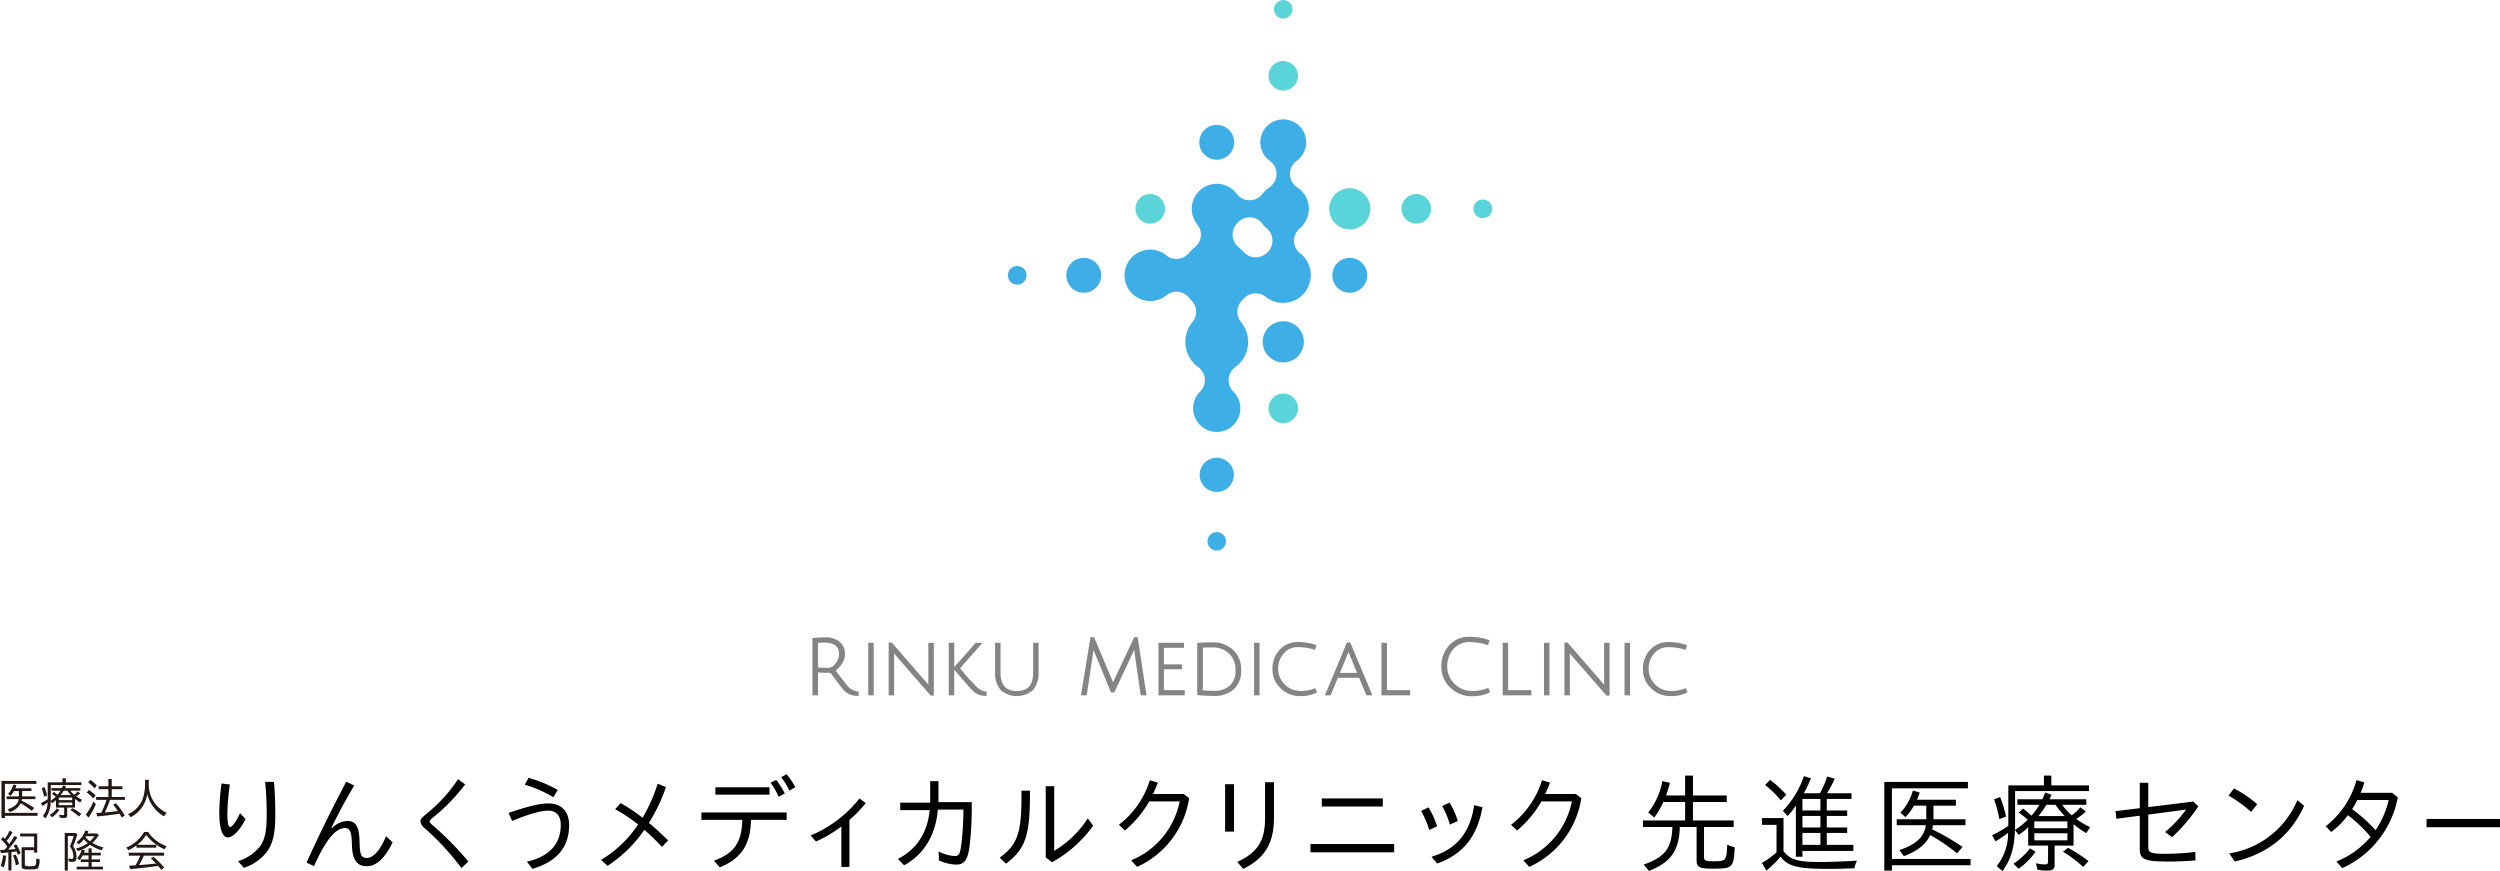 <svg xmlns="http://www.w3.org/2000/svg" viewBox="0 0 609.637 212.437">
  <defs>
    <style>
      .cls-1 {
        fill: #59d4d8;
      }

      .cls-2 {
        fill: #3eaee6;
      }

      .cls-3 {
        fill: #848484;
      }

      .cls-4 {
        fill: #221714;
      }
    </style>
  </defs>
  <title>logo_top_1</title>
  <g id="レイヤー_2" data-name="レイヤー 2">
    <g id="レイヤー_1-2" data-name="レイヤー 1">
      <g>
        <circle class="cls-1" cx="312.928" cy="2.262" r="2.262"/>
        <circle class="cls-1" cx="361.584" cy="50.918" r="2.282"/>
        <circle class="cls-2" cx="296.709" cy="115.793" r="4.169"/>
        <circle class="cls-2" cx="312.928" cy="83.356" r="5.022"/>
        <path class="cls-2" d="M296.709,105.329a5.751,5.751,0,0,1-4.052-9.836,3.923,3.923,0,0,0-.45-5.951,7.628,7.628,0,0,1-1.415-11.027,3.923,3.923,0,0,0-.25-5.247,8.853,8.853,0,0,1-.6-.67,3.922,3.922,0,0,0-2.638-1.437,4.025,4.025,0,0,0-.414-.022,3.923,3.923,0,0,0-2.468.873,6.187,6.187,0,0,1-3.932,1.392,6.268,6.268,0,1,1,0-12.536,6.19,6.19,0,0,1,3.935,1.395,3.924,3.924,0,0,0,2.469.875,3.829,3.829,0,0,0,.411-.022,3.923,3.923,0,0,0,2.64-1.434,8.786,8.786,0,0,1,1.4-1.381,3.923,3.923,0,0,0,.622-5.553,6.019,6.019,0,0,1-1.357-3.829A6.096,6.096,0,0,1,301.592,47.27a3.923,3.923,0,0,0,3.138,1.568l.021,0a3.923,3.923,0,0,0,3.141-1.601,6.297,6.297,0,0,1,1.626-1.543,3.923,3.923,0,0,0,.146-6.459,5.591,5.591,0,1,1,6.528,0,3.923,3.923,0,0,0,.147,6.459,6.232,6.232,0,0,1,.609,9.993,3.923,3.923,0,0,0,.125,6.094,6.772,6.772,0,1,1-8.402,10.623,3.922,3.922,0,0,0-5.424.465c-.12.137-.245.271-.373.401a3.923,3.923,0,0,0-.249,5.246,7.628,7.628,0,0,1-1.415,11.027,3.923,3.923,0,0,0-.45,5.951,5.751,5.751,0,0,1-4.052,9.836ZM304.73,52.998a3.923,3.923,0,0,0-3.137,1.567c-.049.065-.099.129-.15.192a3.923,3.923,0,0,0,.631,5.544,8.793,8.793,0,0,1,1.172,1.112,3.922,3.922,0,0,0,5.416.464l.109-.086a3.923,3.923,0,0,0,.137-6.104,6.368,6.368,0,0,1-1.017-1.088,3.921,3.921,0,0,0-3.14-1.601Z"/>
        <circle class="cls-2" cx="248.054" cy="67.137" r="2.282"/>
        <circle class="cls-2" cx="296.709" cy="132.011" r="2.262"/>
        <circle class="cls-2" cx="329.147" cy="67.137" r="4.253"/>
        <circle class="cls-1" cx="312.928" cy="99.574" r="3.606"/>
        <circle class="cls-1" cx="312.928" cy="18.481" r="3.606"/>
        <circle class="cls-1" cx="345.365" cy="50.918" r="3.606"/>
        <circle class="cls-1" cx="329.147" cy="50.918" r="5.022"/>
        <circle class="cls-2" cx="296.709" cy="34.7" r="4.253"/>
        <circle class="cls-2" cx="264.272" cy="67.137" r="4.253"/>
        <circle class="cls-1" cx="280.491" cy="50.918" r="3.606"/>
      </g>
      <path class="cls-3" d="M206.725,167.309c-.199-.224-.647-.786-1.33-1.67-.622-.804-1.16-1.516-1.601-2.12a6.904,6.904,0,0,0,1.486-1.613,4.262,4.262,0,0,0,.762-2.43,3.632,3.632,0,0,0-1.342-3.003,5.215,5.215,0,0,0-3.337-1.048c-.811,0-1.834.045-3.04.134l-.213.015v13.979h1.372v-5.572c.919.062,1.938.095,3.038.097,1.718,2.355,2.769,3.725,3.212,4.188a4.818,4.818,0,0,0,1.448,1.067,4.967,4.967,0,0,0,1.975.372l.226.004.033-1.045-.209-.025A4.013,4.013,0,0,1,206.725,167.309Zm-7.242-10.544c.669-.041,1.263-.062,1.767-.062a3.952,3.952,0,0,1,2.455.703,2.372,2.372,0,0,1,.889,2.023,3.59,3.59,0,0,1-.895,2.407,2.371,2.371,0,0,1-1.613,1.023c-.805,0-1.68-.028-2.603-.082Zm12.24-.008h1.334v12.798h-1.334Zm14.658,0h1.334V169.63h-.752l-8.32-9.547-.613-.747c.006.292.008.661.008,1.11v9.108h-1.334V156.68h.753l8.168,9.395c.274.309.531.62.765.923-.006-.291-.009-.649-.009-1.077ZM240.401,168.64l.21.025-.033,1.026-.227-.004a4.764,4.764,0,0,1-1.819-.333,4.29,4.29,0,0,1-1.245-.834c-.351-.337-1.073-1.135-2.21-2.438-1.027-1.178-1.827-2.115-2.382-2.789v6.261h-1.334V156.757h1.334v5.913l5.237-5.913h1.659l-5.474,6.185a49.317,49.317,0,0,0,4.117,4.613A4.073,4.073,0,0,0,240.401,168.64Zm11.531-11.884h1.334v7.245a6.27,6.27,0,0,1-1.31,4.199,5.941,5.941,0,0,1-7.992,0,6.271,6.271,0,0,1-1.31-4.199v-7.245h1.334v7.245c0,3.031,1.299,4.504,3.972,4.504s3.972-1.473,3.972-4.504Zm25.503-1.369,2.142,14.166H278.16l-1.511-10.52q-.048-.306-.082-.569-.136.313-.278.646l-4.552,9.74h-.813l-4.032-9.762q-.124-.288-.231-.555l-.07.535-1.589,10.485h-1.399l2.318-14.166h.88l4.298,10.216c.12.262.229.52.323.772.086-.188.202-.435.361-.763l4.795-10.225Zm6.401,12.909h5.076v1.258h-6.41V156.757h6.22v1.22h-4.886v4.027h4.411v1.201h-4.411Zm11.918-11.654c-1.37,0-2.578.039-3.591.115l-.212.016V169.496l.208.019c1.357.127,2.695.191,3.976.191a6.933,6.933,0,0,0,4.684-1.577,5.922,5.922,0,0,0,1.838-4.717,6.424,6.424,0,0,0-1.985-4.95A7.018,7.018,0,0,0,295.754,156.643Zm.38,11.806c-1.144,0-2.089-.037-2.812-.11V157.941c.6-.039,1.416-.06,2.432-.06a5.57,5.57,0,0,1,3.94,1.496,5.286,5.286,0,0,1,1.591,4.034,4.829,4.829,0,0,1-1.396,3.783A5.462,5.462,0,0,1,296.134,168.449Zm9.675-11.692h1.334v12.798h-1.334ZM320.716,167.81l.47,1.002-.186.104a8.428,8.428,0,0,1-4.076.828,6.556,6.556,0,0,1-4.626-1.888,6.234,6.234,0,0,1-2.001-4.701,6.688,6.688,0,0,1,1.743-4.69,5.886,5.886,0,0,1,4.513-1.899,13.841,13.841,0,0,1,4.272.676l.217.07-.365,1.157-.218-.067a13.662,13.662,0,0,0-4.02-.598,4.365,4.365,0,0,0-3.374,1.53,5.495,5.495,0,0,0-1.377,3.782,5.403,5.403,0,0,0,5.284,5.369,9.22,9.22,0,0,0,3.542-.59Zm7.736-11.13L323.09,169.554h1.392l1.768-4.277h5.169l1.787,4.277h1.468L329.271,156.68Zm2.471,7.396h-4.179l1.77-4.248c.096-.24.2-.519.311-.835.092.233.208.518.347.856Zm7.284,4.221h5.665v1.258h-6.999V156.757h1.334Zm24.718-.564.459,1.041-.178.103a6.401,6.401,0,0,1-1.963.673,12.141,12.141,0,0,1-2.316.232,7.389,7.389,0,0,1-5.253-2.088,6.874,6.874,0,0,1-2.201-5.166,7.36,7.36,0,0,1,1.924-5.156,6.442,6.442,0,0,1,4.941-2.099,15.171,15.171,0,0,1,4.691.772l.218.071-.388,1.192-.215-.064a15.045,15.045,0,0,0-4.307-.675,4.981,4.981,0,0,0-3.896,1.709,6.176,6.176,0,0,0-1.52,4.22,5.764,5.764,0,0,0,1.766,4.238,5.837,5.837,0,0,0,4.24,1.749,9.83,9.83,0,0,0,3.79-.667Zm4.844.564h5.665v1.258h-6.999V156.757H367.77Zm8.742-11.54h1.334v12.798h-1.334Zm14.658,0h1.334V169.63h-.752l-8.32-9.547-.613-.747c.006.292.009.661.009,1.11v9.108h-1.334V156.68h.753l8.168,9.395c.274.309.531.62.765.923-.006-.291-.009-.649-.009-1.077Zm4.981,0h1.334v12.798H396.15Zm15.376,12.056-.186.104a8.428,8.428,0,0,1-4.076.828,6.556,6.556,0,0,1-4.626-1.888,6.234,6.234,0,0,1-2.001-4.701,6.688,6.688,0,0,1,1.743-4.69,5.886,5.886,0,0,1,4.513-1.899,13.841,13.841,0,0,1,4.272.676l.217.07-.365,1.157-.218-.067a13.662,13.662,0,0,0-4.02-.598,4.365,4.365,0,0,0-3.374,1.53,5.495,5.495,0,0,0-1.377,3.782,5.403,5.403,0,0,0,5.284,5.369,9.221,9.221,0,0,0,3.542-.59l.203-.086Z"/>
      <g>
        <g>
          <path d="M58.045,210a10.99,10.99,0,0,0,5.239-3.459c1.294-1.691,1.753-3.765,1.753-7.928,0-2.758-.114-5.142-.38-7.954h2.145c.219,2.389.33,5.047.33,7.902,0,4.809-.579,7.258-2.212,9.358a11.849,11.849,0,0,1-5.458,3.713Zm-2.47-5.792c-1.352,0-2.097-2.143-2.097-6.035a58.108,58.108,0,0,1,.534-7.115l2.042.24a54.052,54.052,0,0,0-.612,7.108c0,2.169.227,3.268.676,3.268.57,0,1.724-1.762,2.411-3.383l1.353,1.425C58.587,202.364,56.82,204.208,55.575,204.208Z"/>
          <path d="M89.421,211.232c-2.413,0-3.522-1.614-3.6-5.234-.079-3.158-.458-4.07-1.687-4.07-2.33,0-4.732,2.948-7.556,9.277l-1.823-.84c2.564-5.756,6.085-12.938,9.674-19.732l1.95.914c-2.123,3.577-4.001,7.059-5.582,10.348l.127.094a5.572,5.572,0,0,1,3.781-1.793c2.092,0,2.926,1.438,2.978,5.13.053,3.126.404,3.889,1.791,3.889,1.576,0,3.275-1.933,4.669-5.308l1.607,1.487C93.841,209.322,91.77,211.232,89.421,211.232Z"/>
          <path d="M112.523,211.684a62.963,62.963,0,0,0-8.95-9.709,2.49,2.49,0,0,1-1.035-1.651c0-.571.113-.756,1.655-2.037a36.461,36.461,0,0,0,7.514-8.29l1.731,1.275a45.849,45.849,0,0,1-8.207,8.368c-.302.274-.444.446-.444.684,0,.28.064.355.987,1.15a76.21,76.21,0,0,1,8.443,8.614Z"/>
          <path d="M128.488,210.12c5.403-1.215,8.258-4.304,8.258-8.94,0-2.258-1.096-3.501-3.087-3.501-1.783,0-4.895.893-8.77,2.516l-.866-1.972c5.14-1.719,7.61-2.3,9.765-2.3,3.13,0,4.999,1.975,4.999,5.284,0,5.361-3.014,8.948-8.96,10.662Zm6.441-15.713a28.824,28.824,0,0,0-6.956-3.046l.932-1.697A33.666,33.666,0,0,1,136.01,192.63Z"/>
          <path d="M146.596,209.67a28.346,28.346,0,0,0,8.978-8.549l.043-.063-.06-.046a40.195,40.195,0,0,0-5.545-3.691l1.339-1.483a43.4,43.4,0,0,1,5.274,3.513l.072.055.046-.078a39.934,39.934,0,0,0,3.636-8.226l2.026.844a42.552,42.552,0,0,1-4.141,8.671l-.037.061.056.044c1.14.912,2.534,2.175,4.653,4.215l-1.518,1.591a52.998,52.998,0,0,0-4.225-4.116l-.067-.058-.051.073a32.069,32.069,0,0,1-8.942,8.73Z"/>
          <path d="M174.098,209.896c4.947-1.838,6.759-4.437,6.914-9.881l.003-.083h-9.98v-1.809h20.805v1.809h-8.706l-.002.079c-.128,5.964-2.408,9.404-7.619,11.49ZM189.86,194.303a15.928,15.928,0,0,0-1.963-3.437l1.36-.679a16.488,16.488,0,0,1,2.115,3.313ZM174.455,193.79v-1.808h13.186V193.79Zm18.044-.991a17.46,17.46,0,0,0-2.013-3.259L191.8,188.79a15.982,15.982,0,0,1,2.138,3.184Z"/>
          <path d="M205.166,211.413v-9.877l-.129.097a29.536,29.536,0,0,1-6.071,3.57l-1.288-1.478a29.404,29.404,0,0,0,11.905-9.018l1.529,1.123a27.893,27.893,0,0,1-3.954,4.095l-.029.024v11.464Z"/>
          <path d="M218.955,209.444c4.528-2.265,7.205-6.345,7.746-11.807l.009-.088h-7.187V195.74h7.308v-5.261h2.016V195.61h8.112a82.778,82.778,0,0,1-.518,10.742c-.461,3.358-1.285,4.492-3.264,4.492a11.103,11.103,0,0,1-4.223-1.034l-.072-2.179a9.976,9.976,0,0,0,3.854,1.119c1.151,0,1.395-.457,1.738-3.258a77.975,77.975,0,0,0,.467-7.99l.002-.082h-6.247l-.006.074c-.512,6.144-3.432,10.94-8.223,13.512Z"/>
          <path d="M243.774,209.144c4.488-3.282,5.393-6.074,5.32-16.333h2.067c.046,10.914-1.001,14.108-5.849,17.8Zm11.229-.074V191.723H257.07v15.764l.12-.069a25.178,25.178,0,0,0,8.077-7.856l1.296,1.8a30.721,30.721,0,0,1-10.002,8.896Z"/>
          <path d="M275.843,209.788a19.642,19.642,0,0,0,11.812-14.271l.017-.094h-7.425l-.023.04a25.992,25.992,0,0,1-5.912,7.06l-1.462-1.391a21.865,21.865,0,0,0,7.548-10.869l1.944.576c-.247.717-.698,1.744-1.111,2.66l-.051.114h7.459l1.338,1.016a21.986,21.986,0,0,1-12.695,16.765Z"/>
          <path d="M301.703,210.176c4.947-2.232,6.791-5.137,6.791-10.681v-8.757h2.172v8.628c0,6.249-2.172,9.881-7.493,12.521Zm-2.954-7.392V191.23h2.171v11.553Z"/>
          <path d="M319.56,207.837V205.821h20.416v2.016Zm2.773-11.17v-1.964h14.87v1.964Z"/>
          <path d="M349.086,208.919c6.091-1.837,9.398-5.834,10.397-12.565l2.018.481c-1.256,7.163-4.769,11.529-11.051,13.736Zm-.556-6.529a23.271,23.271,0,0,0-1.984-4.648l1.801-.865a21.746,21.746,0,0,1,2.108,4.622Zm5.031-1.298a19.879,19.879,0,0,0-1.882-4.542l1.8-.84a20.334,20.334,0,0,1,2.005,4.493Z"/>
          <path d="M371.474,209.788a19.642,19.642,0,0,0,11.812-14.271l.017-.094h-7.425l-.023.04a25.994,25.994,0,0,1-5.912,7.06l-1.462-1.391a21.865,21.865,0,0,0,7.548-10.869l1.944.576c-.247.717-.698,1.744-1.111,2.66l-.051.114H384.27l1.338,1.016a21.986,21.986,0,0,1-12.695,16.765Z"/>
          <path d="M400.823,210.832c5.175-1.815,6.812-3.951,6.993-9.08l.003-.083h-7.182v-1.601h10.289v-4.489H405.61l-.021.049a18.387,18.387,0,0,1-2.192,3.726l-1.457-1.242a17.682,17.682,0,0,0,3.447-7.643l1.835.429c-.243.909-.592,2.134-.909,2.971l-.042.109h4.655v-4.846h1.912v4.846H421.08v1.601h-8.241v4.489h9.926v1.601h-7.231V208.98c0,.956.4,1.04,2.439,1.04,2.911,0,3.056-.151,3.212-4.011l1.836.643c-.256,4.934-.523,5.177-5.333,5.177-3.222,0-3.962-.363-3.962-1.941v-8.218h-4.098l-.002.078c-.154,5.651-2.192,8.538-7.514,10.635Z"/>
          <path d="M429.642,210.435a20.733,20.733,0,0,0,3.545-2.562l.027-.024V201.15h-3.55v-1.653h5.255v8.057a5.623,5.623,0,0,0,2.669,1.993c1.379.494,2.922.653,6.352.653,2.332,0,4.838-.092,8.905-.328a5.673,5.673,0,0,0-.627,1.855c-3.193.129-4.703.152-6.515.152-7.259,0-9.819-.655-11.415-2.921l-.06-.085-.067.079a27.172,27.172,0,0,1-3.415,3.352Zm8.289-1.51V196.467l-.146.209a17.717,17.717,0,0,1-1.873,2.314l-1.138-1.28a22.868,22.868,0,0,0,5.125-8.454l1.708.545a27.839,27.839,0,0,1-1.674,3.513l-.067.12h3.943l.023-.042a24.96,24.96,0,0,0,1.744-4.035l1.832.524a30.262,30.262,0,0,1-1.797,3.43l-.077.123h5.973v1.394h-6.038v2.804h4.976v1.342h-4.976v2.804h4.976V203.12h-4.976v2.908h6.479V207.5H439.532v1.425Zm1.601-2.897h4.385V203.12h-4.385Zm0-4.25h4.385v-2.804h-4.385Zm0-4.147h4.385V194.827h-4.385Zm-5.278-2.456a24.411,24.411,0,0,0-3.824-3.749l1.209-1.256A26.722,26.722,0,0,1,435.59,193.79Z"/>
          <path d="M459.493,212.295V190.686h20.39v1.549h-18.53v17.214h19.178v1.55H461.354v1.296Zm3.703-5.009c4.004-1.313,6.04-3.211,6.404-5.967l.012-.091h-7.086v-1.446H469.73V196.46h-3.004l-.023.041a12.828,12.828,0,0,1-2.058,2.754l-1.203-1.086a13.16,13.16,0,0,0,3.023-5.391l1.657.474-.036.109a13.489,13.489,0,0,1-.582,1.539l-.052.114h9.504V196.46h-5.468v3.323h7.801v1.446h-7.919l-.01.068c-.045.293-.09.487-.153.756l-.042.181.058.028a58.057,58.057,0,0,1,7.354,4.271L477.234,208.09a43.225,43.225,0,0,0-6.482-4.415l-.077-.044-.036.081c-.946,2.148-3.032,3.807-6.376,5.067Z"/>
          <path d="M486.915,211.197a12.867,12.867,0,0,0,2.771-7.966l.01-.181-.141.114a22.856,22.856,0,0,1-2.95,2l-.825-1.509a24.159,24.159,0,0,0,3.924-2.254l.035-.024v-9.861h8.682v-2.384h1.809v2.384h9.174v1.394H491.391v7.078c0,.789,0,1.605-.026,2.226l-.006.147.127-.075a15.285,15.285,0,0,0,2.919-2.345l.061-.061-.065-.057a16.584,16.584,0,0,0-2.126-1.638l1.046-1.022a15.89,15.89,0,0,1,1.982,1.69l.06.06.057-.063a15.017,15.017,0,0,0,1.824-2.474l.073-.122H491.94V194.91h6.086l.022-.045a11.288,11.288,0,0,0,.653-1.592l1.575.518c-.183.413-.285.64-.455,1.006l-.053.114h8.987v1.342h-5.883l.093.128a14.995,14.995,0,0,0,2.189,2.398l.047.041.051-.035a9.541,9.541,0,0,0,2.042-1.923l1.339,1.034a14.434,14.434,0,0,1-2.252,1.739l-.101.063.096.07a21.293,21.293,0,0,0,3.324,1.938l-.968,1.463a24.2,24.2,0,0,1-2.956-2.077l-.132-.11v5.223h-4.613v4.512c0,1.224-.401,1.578-1.785,1.578a13.928,13.928,0,0,1-2.396-.196l-.373-1.586a10.655,10.655,0,0,0,2.199.284c.585,0,.754-.181.754-.806v-3.786h-4.846v-4.486l-.136.127a16.244,16.244,0,0,1-2.158,1.739l-.943-1.172-.009.214c-.179,4.314-.97,6.893-3.018,9.81Zm9.166-6.284h8.065v-1.716h-8.065Zm0-2.954h8.065v-1.664h-8.065Zm2.914-5.667a18.761,18.761,0,0,1-1.807,2.582l-.106.131h6.423l-.132-.136a24.741,24.741,0,0,1-2.118-2.583l-.024-.033h-2.212Zm-7.993,14.333a17.042,17.042,0,0,0,4.039-3.766l1.342.848a17.963,17.963,0,0,1-4.128,4.148Zm16.974.78a28.332,28.332,0,0,0-4.909-3.703l1.239-.959A37.638,37.638,0,0,1,509.311,210Zm-20.41-11.659a31.492,31.492,0,0,0-1.306-4.818l1.486-.566a28.931,28.931,0,0,1,1.428,4.746Z"/>
          <path d="M528.894,210.091c-5.904,0-7.098-.505-7.098-3.003V198.91l-5.711.753-.215-1.861,5.926-.725v-6.184h2.068v5.919l10.963-1.354,1.244,1.172a40.718,40.718,0,0,1-6.405,7.529l-1.704-1.272a28.63,28.63,0,0,0,5.014-5.314l.109-.151-9.222,1.226v7.897c0,1.413.64,1.661,4.279,1.661a62.494,62.494,0,0,0,7.179-.457l.072,2.065C533.103,209.998,530.917,210.091,528.894,210.091Z"/>
          <path d="M543.597,208.107a21.579,21.579,0,0,0,16.634-12.99l1.634,1.394c-3.251,7.19-8.943,11.755-16.919,13.571Zm5.346-10.103a32.61,32.61,0,0,0-5.495-4.001l1.306-1.741a27.516,27.516,0,0,1,5.67,3.849Z"/>
          <path d="M569.744,210.076a20.843,20.843,0,0,0,8.296-5.967l.045-.052-.044-.053a35,35,0,0,0-5.429-5.17l-.065-.05-.049.066a19.644,19.644,0,0,1-4.02,4.036l-1.338-1.41a21.443,21.443,0,0,0,7.501-11.238l1.917.551a21.131,21.131,0,0,1-.855,2.426l-.05.113H583.37l1.338,1.118a23.687,23.687,0,0,1-13.549,17.26Zm5.078-14.943a18.464,18.464,0,0,1-1.213,2.115l-.042.064.063.044a35.677,35.677,0,0,1,5.585,5.016l.069.077.057-.085a21.335,21.335,0,0,0,3.122-7.18l.022-.098h-7.642Z"/>
          <rect x="591.731" y="199.705" width="17.906" height="2.016"/>
        </g>
        <g>
          <g>
            <path class="cls-4" d="M1.194,198.22H9.151v.71H1.194v.537H.356v-9.031H8.883v.709H1.194ZM3.41,192.898a5.281,5.281,0,0,1-.882,1.172l-.548-.495a5.416,5.416,0,0,0,1.28-2.279l.752.214a6.125,6.125,0,0,1-.269.72H7.668v.667H5.399V194.21H8.635v.667h-3.29c-.022.14-.043.226-.075.365a24.015,24.015,0,0,1,3.086,1.796l-.602.698a17.827,17.827,0,0,0-2.71-1.849,4.36,4.36,0,0,1-2.688,2.129l-.483-.677c1.666-.537,2.526-1.323,2.677-2.462H1.614V194.21H4.603v-1.312Z"/>
            <path class="cls-4" d="M13.645,195.123a6.847,6.847,0,0,1-.925.742l-.355-.441a6.831,6.831,0,0,1-1.28,4.118l-.634-.559a5.324,5.324,0,0,0,1.161-3.312,9.622,9.622,0,0,1-1.258.85l-.376-.688a9.86,9.86,0,0,0,1.656-.947V190.78h3.602v-.99h.818v.99h3.806v.645h-7.473v2.903c0,.333,0,.666-.01.925a6.331,6.331,0,0,0,1.204-.968,6.69,6.69,0,0,0-.914-.699l.484-.473a6.391,6.391,0,0,1,.849.72,6.235,6.235,0,0,0,.753-1.021H12.548v-.624h2.537a4.687,4.687,0,0,0,.28-.688l.72.236c-.086.193-.129.29-.204.452h3.709v.624H17.182a6.144,6.144,0,0,0,.903.989,3.899,3.899,0,0,0,.86-.817l.613.473a6.003,6.003,0,0,1-.968.753,8.868,8.868,0,0,0,1.409.817l-.441.667a10.042,10.042,0,0,1-1.258-.882v2.13H16.386v1.838c0,.527-.183.688-.774.688a5.702,5.702,0,0,1-1.022-.086l-.172-.731a4.477,4.477,0,0,0,.957.129c.226,0,.28-.064.28-.301v-1.537h-2.01Zm-2.904-.849a12.845,12.845,0,0,0-.559-2.064l.678-.258a11.978,11.978,0,0,1,.613,2.032Zm1.397,4.462a7.008,7.008,0,0,0,1.72-1.602l.614.387a7.47,7.47,0,0,1-1.764,1.774Zm2.194-3.623h3.279v-.624H14.333Zm3.279.581H14.333v.645h3.279ZM17.3,193.887a10.381,10.381,0,0,1-.881-1.075h-.881a7.849,7.849,0,0,1-.753,1.075Zm1.936,5.226a11.784,11.784,0,0,0-2.097-1.581l.57-.441a15.647,15.647,0,0,1,2.129,1.387Z"/>
            <path class="cls-4" d="M20.923,198.661a14.751,14.751,0,0,0,1.871-3.215l.581.645a18.31,18.31,0,0,1-1.785,3.291Zm1.796-3.968a7.473,7.473,0,0,0-1.569-1.419l.548-.645a8.828,8.828,0,0,1,1.623,1.397Zm.323-2.441a9.938,9.938,0,0,0-1.527-1.452l.537-.613a8.061,8.061,0,0,1,1.559,1.376Zm.397,2.806v-.709h2.989v-1.903H24.041v-.709h2.387v-1.785h.817v1.785h2.603v.709H27.245v1.903h3.204v.709H26.826a21.308,21.308,0,0,1-1.27,3.064.642.642,0,0,0,.14-.01c.688-.054,1.13-.097,1.947-.194.365-.043.731-.086,1.097-.14a17.145,17.145,0,0,0-1.14-1.548l.667-.365a18.878,18.878,0,0,1,2.14,2.957l-.699.548c-.333-.581-.419-.731-.57-.968-1.494.28-3.343.505-5.419.677l-.236-.828c.473-.021.548-.021,1.204-.064a20.27,20.27,0,0,0,1.28-3.129Z"/>
            <path class="cls-4" d="M39.971,199.059a8.677,8.677,0,0,1-4.053-5.419,7.619,7.619,0,0,1-4.043,5.634l-.656-.753a6.566,6.566,0,0,0,3.602-3.764,11.415,11.415,0,0,0,.548-3.828v-.763h.925v.721a7.532,7.532,0,0,0,4.344,7.322Z"/>
          </g>
          <path class="cls-4" d="M3.064,202.919a13.161,13.161,0,0,1-1.441,2.118c.162.194.441.548.603.796a20.097,20.097,0,0,0,1.301-2l.709.398a24.43,24.43,0,0,1-2.204,2.892l-.042.053c.344-.01.462-.021,1.785-.129a9.144,9.144,0,0,0-.463-.849l.645-.323a11.67,11.67,0,0,1,1.086,2.172l-.72.408c-.108-.344-.172-.527-.301-.849-.398.064-.775.129-1.226.182v4.484H2.043v-4.397c-.86.086-.989.097-1.796.151L0,207.263c.355-.011.387-.011.603-.022l.548-.021a.814.814,0,0,1,.097-.119c.172-.204.291-.354.538-.677a10.327,10.327,0,0,0-1.548-1.742l.526-.581c.064.064.14.129.204.204l.13.129.097.118a12.879,12.879,0,0,0,1.129-1.967ZM.172,211.156a10.697,10.697,0,0,0,.57-2.592l.742.108a11.972,11.972,0,0,1-.558,2.86Zm3.678-.13a10.183,10.183,0,0,0-.688-2.43l.666-.215a10.181,10.181,0,0,1,.828,2.333Zm4.473-4.409v-2.645H4.904v-.709H9.076v4.656H8.323v-.592h-2.27v3.386c0,.452.151.516,1.183.516,1.57,0,1.57,0,1.613-1.892l.807.194a4.984,4.984,0,0,1-.333,2.097c-.237.312-.635.387-2.087.387-1.688,0-1.957-.119-1.957-.882v-4.516Z"/>
          <path class="cls-4" d="M18.464,203.135l.387.344a22.536,22.536,0,0,1-1.022,2.87,4.462,4.462,0,0,1,.828,2.603c0,.903-.269,1.226-1.01,1.226a4.973,4.973,0,0,1-.871-.097l-.119-.752a3.062,3.062,0,0,0,.818.118c.312,0,.419-.14.419-.558a4.006,4.006,0,0,0-.859-2.484,14.887,14.887,0,0,0,.914-2.559H16.539v8.43h-.753v-9.139Zm5.193.108.452.365a8.697,8.697,0,0,1-1.603,1.946,10.313,10.313,0,0,0,2.731,1.097l-.484.698a10.377,10.377,0,0,1-2.785-1.333,8.52,8.52,0,0,1-2.011,1.172l.753.172c-.108.269-.151.376-.236.581h1.118v-1.065h.753v1.065h2.248v.645H22.345v.979h2.053v.645H22.345v1.129h2.753v.667H18.679v-.667h2.914v-1.129H19.679v-.645h1.914v-.979h-1.43a6.26,6.26,0,0,1-.774,1.183l-.559-.473a6.139,6.139,0,0,0,1.108-2.087,9.382,9.382,0,0,1-.957.334l-.441-.635a8.133,8.133,0,0,0,2.87-1.323l-.042-.032-.022-.021a6.217,6.217,0,0,1-.892-.871,6.345,6.345,0,0,1-1.248,1.226l-.526-.506a6.032,6.032,0,0,0,2.14-2.87l.753.193c-.119.269-.162.376-.237.538Zm-2.688.666c-.075.108-.075.13-.14.215a6.928,6.928,0,0,0,1.097,1.043,6.169,6.169,0,0,0,1.097-1.258Z"/>
          <path class="cls-4" d="M33.272,206.167a12.881,12.881,0,0,1-1.957,1.161l-.527-.645a8.803,8.803,0,0,0,4.365-3.817h.958a9.01,9.01,0,0,0,4.526,3.483l-.527.742a11.201,11.201,0,0,1-4.462-3.495,8.623,8.623,0,0,1-2.172,2.409H38.11v.71H33.272Zm-1.881,2.494V207.93h8.602v.731H35.079a15.57,15.57,0,0,1-1.183,2.291c1.978-.14,2.452-.183,4.161-.366a17.788,17.788,0,0,0-1.28-1.247l.624-.43a21.846,21.846,0,0,1,2.635,2.645l-.688.57c-.312-.398-.355-.451-.786-.967l-.118.01-.108.022c-1.807.269-4.473.57-6.592.742l-.279-.817q.435-.033,1.581-.097a16.02,16.02,0,0,0,1.14-2.355Z"/>
        </g>
      </g>
    </g>
  </g>
</svg>
